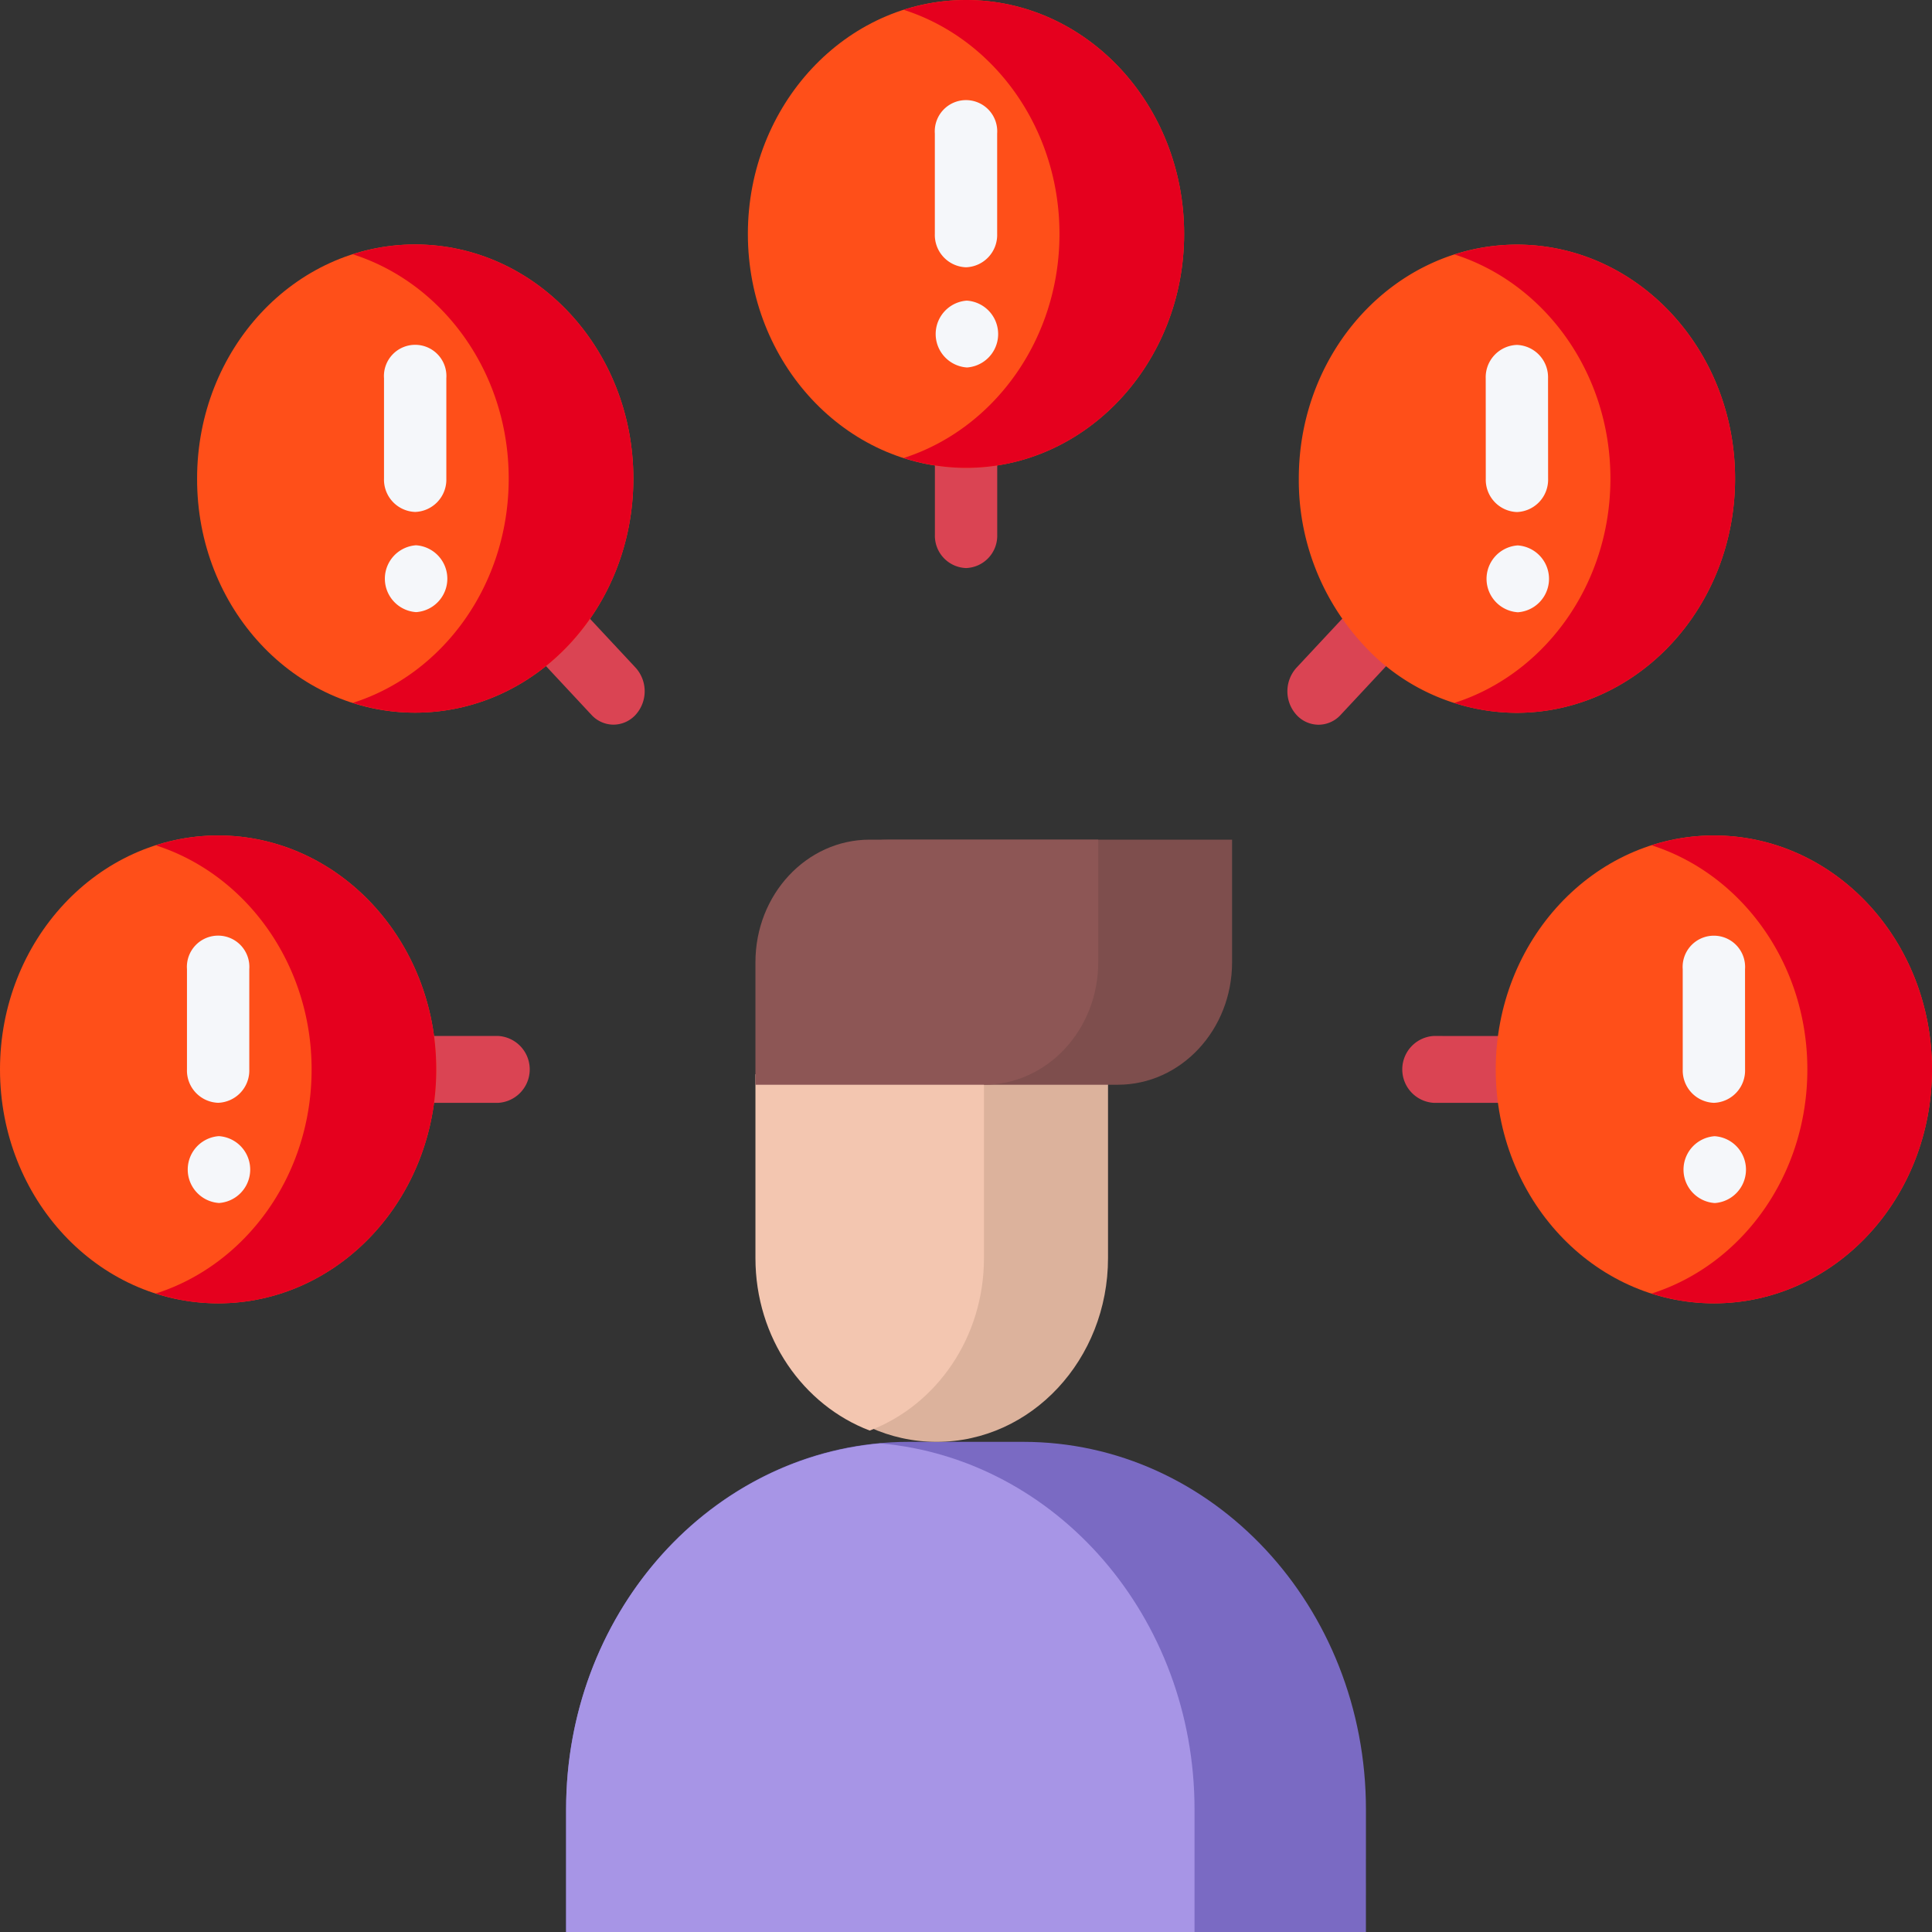 <svg xmlns="http://www.w3.org/2000/svg" width="350" height="350" viewBox="0 0 350 350">
  <rect x="0" y="0" width="350" height="350" fill="#333333" stroke="none"/>
  <g id="Group_7608" data-name="Group 7608" transform="translate(-8441 -323)">
    <path id="Path_4588" data-name="Path 4588" d="M512.894,168.8H368V146.6c0-36.783,27.8-66.6,62.1-66.6h20.7c34.3,0,62.1,29.814,62.1,66.6Zm0,0" transform="translate(8175.554 504.204)" fill="#7a6ac3"/>
    <path id="Path_4586" data-name="Path 4586" d="M400,32V65.3c0,18.394,13.9,33.3,31.049,33.3S462.1,83.693,462.1,65.3V32" transform="translate(8179.629 485.606)" fill="#dcb29c"/>
    <path id="Path_4584" data-name="Path 4584" d="M462.1,44.4H400V22.2C400,9.934,409.263,0,420.7,0h62.1V22.2C482.8,34.464,473.534,44.4,462.1,44.4Zm0,0" transform="translate(8181.403 475.111)" fill="#7e4e4d"/>
    <g id="problem_1_" data-name="problem (1)" transform="translate(8441 323)">
      <path id="Path_4549" data-name="Path 4549" d="M382.581,260.114l-16.935-.006a6.069,6.069,0,0,1,0-12.108l16.935.006a6.069,6.069,0,0,1,0,12.108Zm0,0" transform="translate(-105.968 -60.321)" fill="#da4453"/>
      <path id="Path_4550" data-name="Path 4550" d="M336.156,165.471a5.446,5.446,0,0,1-3.991-1.774,6.36,6.36,0,0,1,0-8.561L344.144,142.3a5.373,5.373,0,0,1,7.983,0,6.36,6.36,0,0,1,0,8.561L340.147,163.7A5.446,5.446,0,0,1,336.156,165.471Zm0,0" transform="translate(-97.287 -34.18)" fill="#da4453"/>
      <path id="Path_4551" data-name="Path 4551" d="M245.661,126.255a5.857,5.857,0,0,1-5.645-6.054V102.039a5.659,5.659,0,1,1,11.29,0V120.2A5.855,5.855,0,0,1,245.661,126.255Zm0,0" transform="translate(-70.65 -23.346)" fill="#da4453"/>
      <path id="Path_4552" data-name="Path 4552" d="M150.154,165.453a5.446,5.446,0,0,1-3.991-1.774l-11.974-12.841a6.366,6.366,0,0,1,0-8.561,5.373,5.373,0,0,1,7.983,0l11.974,12.841a6.36,6.36,0,0,1,0,8.561A5.464,5.464,0,0,1,150.154,165.453Zm0,0" transform="translate(-39.012 -34.174)" fill="#da4453"/>
      <path id="Path_4553" data-name="Path 4553" d="M118.583,260.108h-16.93a6.069,6.069,0,0,1,0-12.108h16.93a6.069,6.069,0,0,1,0,12.108Zm0,0" transform="translate(-28.26 -60.321)" fill="#da4453"/>
      <path id="Path_4561" data-name="Path 4561" d="M423.516,200c21.864,0,39.516,19.017,39.516,42.379,0,23.448-17.652,42.379-39.516,42.379-21.79,0-39.516-18.931-39.516-42.379C384,219.017,401.727,200,423.516,200Zm0,0" transform="translate(-113.032 -48.646)" fill="#ff4f19"/>
      <path id="Path_4562" data-name="Path 4562" d="M435.295,200a36.975,36.975,0,0,0-11.279,1.78c16.337,5.218,28.215,21.438,28.215,40.6,0,19.233-11.877,35.406-28.215,40.605a36.971,36.971,0,0,0,11.279,1.774c21.864,0,39.516-18.931,39.516-42.379C474.811,219.017,457.159,200,435.295,200Zm0,0" transform="translate(-124.811 -48.646)" fill="#e5001e"/>
      <path id="Path_4563" data-name="Path 4563" d="M372.958,58.559c21.8,0,39.516,18.993,39.516,42.379,0,23.448-17.721,42.379-39.516,42.441a37.836,37.836,0,0,1-27.923-12.431,43.837,43.837,0,0,1-11.594-30.011C333.441,77.552,351.16,58.559,372.958,58.559Zm0,0" transform="translate(-98.15 -14.243)" fill="#ff4f19"/>
      <path id="Path_4564" data-name="Path 4564" d="M384.705,58.559a36.755,36.755,0,0,0-11.29,1.788c16.307,5.212,28.226,21.411,28.226,40.591,0,19.253-11.952,35.435-28.289,40.656a37.363,37.363,0,0,0,11.354,1.785c21.8-.062,39.516-18.993,39.516-42.441C424.221,77.552,406.5,58.559,384.705,58.559Zm0,0" transform="translate(-109.898 -14.243)" fill="#e5001e"/>
      <path id="Path_4565" data-name="Path 4565" d="M231.516,0c21.864,0,39.516,19.017,39.516,42.379s-17.727,42.379-39.516,42.379S192,65.753,192,42.379,209.727,0,231.516,0Zm0,0" transform="translate(-56.516)" fill="#ff4f19"/>
      <path id="Path_4566" data-name="Path 4566" d="M243.29,0a36.975,36.975,0,0,0-11.279,1.78c16.337,5.218,28.215,21.438,28.215,40.6S248.3,77.752,232,82.973a37.035,37.035,0,0,0,11.29,1.786c21.79,0,39.516-19.005,39.516-42.379S265.154,0,243.29,0Zm0,0" transform="translate(-68.29)" fill="#e5001e"/>
      <path id="Path_4567" data-name="Path 4567" d="M39.516,200c21.79,0,39.516,19.017,39.516,42.379,0,23.448-17.727,42.379-39.516,42.379S0,265.827,0,242.379C0,219.017,17.727,200,39.516,200Zm0,0" transform="translate(0 -48.646)" fill="#ff4f19"/>
      <path id="Path_4568" data-name="Path 4568" d="M51.29,200A36.856,36.856,0,0,0,40,201.786c16.3,5.226,28.226,21.438,28.226,40.594,0,19.227-11.922,35.394-28.226,40.6a36.853,36.853,0,0,0,11.29,1.78c21.79,0,39.516-18.931,39.516-42.379C90.806,219.017,73.08,200,51.29,200Zm0,0" transform="translate(-11.774 -48.646)" fill="#e5001e"/>
      <path id="Path_4569" data-name="Path 4569" d="M90.087,58.52c21.875,0,39.546,19.005,39.546,42.409,0,23.481-17.671,42.412-39.546,42.412-21.823,0-39.555-18.931-39.486-42.412C50.6,77.525,68.265,58.52,90.087,58.52Zm0,0" transform="translate(-14.895 -14.234)" fill="#ff4f19"/>
      <path id="Path_4570" data-name="Path 4570" d="M101.854,58.52A36.769,36.769,0,0,0,90.574,60.3c16.348,5.215,28.245,21.432,28.245,40.629,0,19.259-11.9,35.441-28.245,40.638a37.153,37.153,0,0,0,11.279,1.774c21.875,0,39.546-18.931,39.546-42.412C141.4,77.525,123.729,58.52,101.854,58.52Zm0,0" transform="translate(-26.661 -14.234)" fill="#e5001e"/>
      <g id="Group_7607" data-name="Group 7607" transform="translate(33.871 18.139)">
        <path id="Path_4572" data-name="Path 4572" d="M53.872,284.085a6.069,6.069,0,0,1-.061-12.108h.061a6.069,6.069,0,0,1,0,12.108Zm0,0" transform="translate(-48.059 -84.291)" fill="#f5f7fa"/>
        <path id="Path_4573" data-name="Path 4573" d="M53.645,254.259A5.855,5.855,0,0,1,48,248.205V230.031a5.659,5.659,0,1,1,11.29,0v18.174A5.855,5.855,0,0,1,53.645,254.259Zm0,0" transform="translate(-48 -72.616)" fill="#f5f7fa"/>
        <path id="Path_4574" data-name="Path 4574" d="M437.88,284.1a6.069,6.069,0,0,1-.061-12.108h.061a6.069,6.069,0,0,1,0,12.108Zm0,0" transform="translate(-161.093 -84.295)" fill="#f5f7fa"/>
        <path id="Path_4575" data-name="Path 4575" d="M437.651,254.269a5.859,5.859,0,0,1-5.645-6.054L432,230.046a5.659,5.659,0,1,1,11.29,0l.006,18.168A5.859,5.859,0,0,1,437.651,254.269Zm0,0" transform="translate(-161.032 -72.62)" fill="#f5f7fa"/>
        <path id="Path_4576" data-name="Path 4576" d="M387.313,142.675a6.069,6.069,0,0,1-.061-12.108h.061a6.069,6.069,0,0,1,0,12.108Zm0,0" transform="translate(-146.209 -49.896)" fill="#f5f7fa"/>
        <path id="Path_4577" data-name="Path 4577" d="M387.082,112.843a5.855,5.855,0,0,1-5.645-6.045l-.011-18.171a5.859,5.859,0,0,1,5.637-6.06h.008a5.859,5.859,0,0,1,5.645,6.048l.011,18.168A5.864,5.864,0,0,1,387.082,112.843Zm0,0" transform="translate(-146.145 -38.221)" fill="#f5f7fa"/>
        <path id="Path_4578" data-name="Path 4578" d="M245.89,84.077a6.069,6.069,0,0,1-.063-12.108h.063a6.069,6.069,0,0,1,0,12.108Zm0,0" transform="translate(-104.579 -35.644)" fill="#f5f7fa"/>
        <path id="Path_4579" data-name="Path 4579" d="M245.645,54.251A5.855,5.855,0,0,1,240,48.2V30.023a5.659,5.659,0,1,1,11.29,0V48.2A5.855,5.855,0,0,1,245.645,54.251Zm0,0" transform="translate(-104.516 -23.969)" fill="#f5f7fa"/>
        <path id="Path_4580" data-name="Path 4580" d="M104.481,142.643a6.069,6.069,0,0,1-.061-12.108h.061a6.069,6.069,0,0,1,0,12.108Zm0,0" transform="translate(-62.956 -49.889)" fill="#f5f7fa"/>
        <path id="Path_4581" data-name="Path 4581" d="M104.231,112.82a5.853,5.853,0,0,1-5.645-6.054V88.6a5.659,5.659,0,1,1,11.29,0v18.168A5.855,5.855,0,0,1,104.231,112.82Zm0,0" transform="translate(-62.89 -38.216)" fill="#f5f7fa"/>
      </g>
    </g>
    <path id="Path_4585" data-name="Path 4585" d="M420.7,96.554c12.038-4.585,20.7-16.779,20.7-31.255V32H400V65.3C400,79.775,408.662,91.969,420.7,96.554Zm0,0" transform="translate(8177.855 485.606)" fill="#f3c6b0"/>
    <path id="Path_4587" data-name="Path 4587" d="M424.923,80.2C393.055,83.028,368,111.612,368,146.52v22.2H481.846v-22.2C481.846,111.612,456.79,83.028,424.923,80.2Zm0,0" transform="translate(8175.554 504.281)" fill="#a795e6"/>
    <path id="Path_4582" data-name="Path 4582" d="M462.1,22.2V0H420.7C409.263,0,400,9.934,400,22.2V44.4h41.4C452.835,44.4,462.1,34.464,462.1,22.2Zm0,0" transform="translate(8177.855 475.111)" fill="#8d5655"/>
  </g>
</svg>
